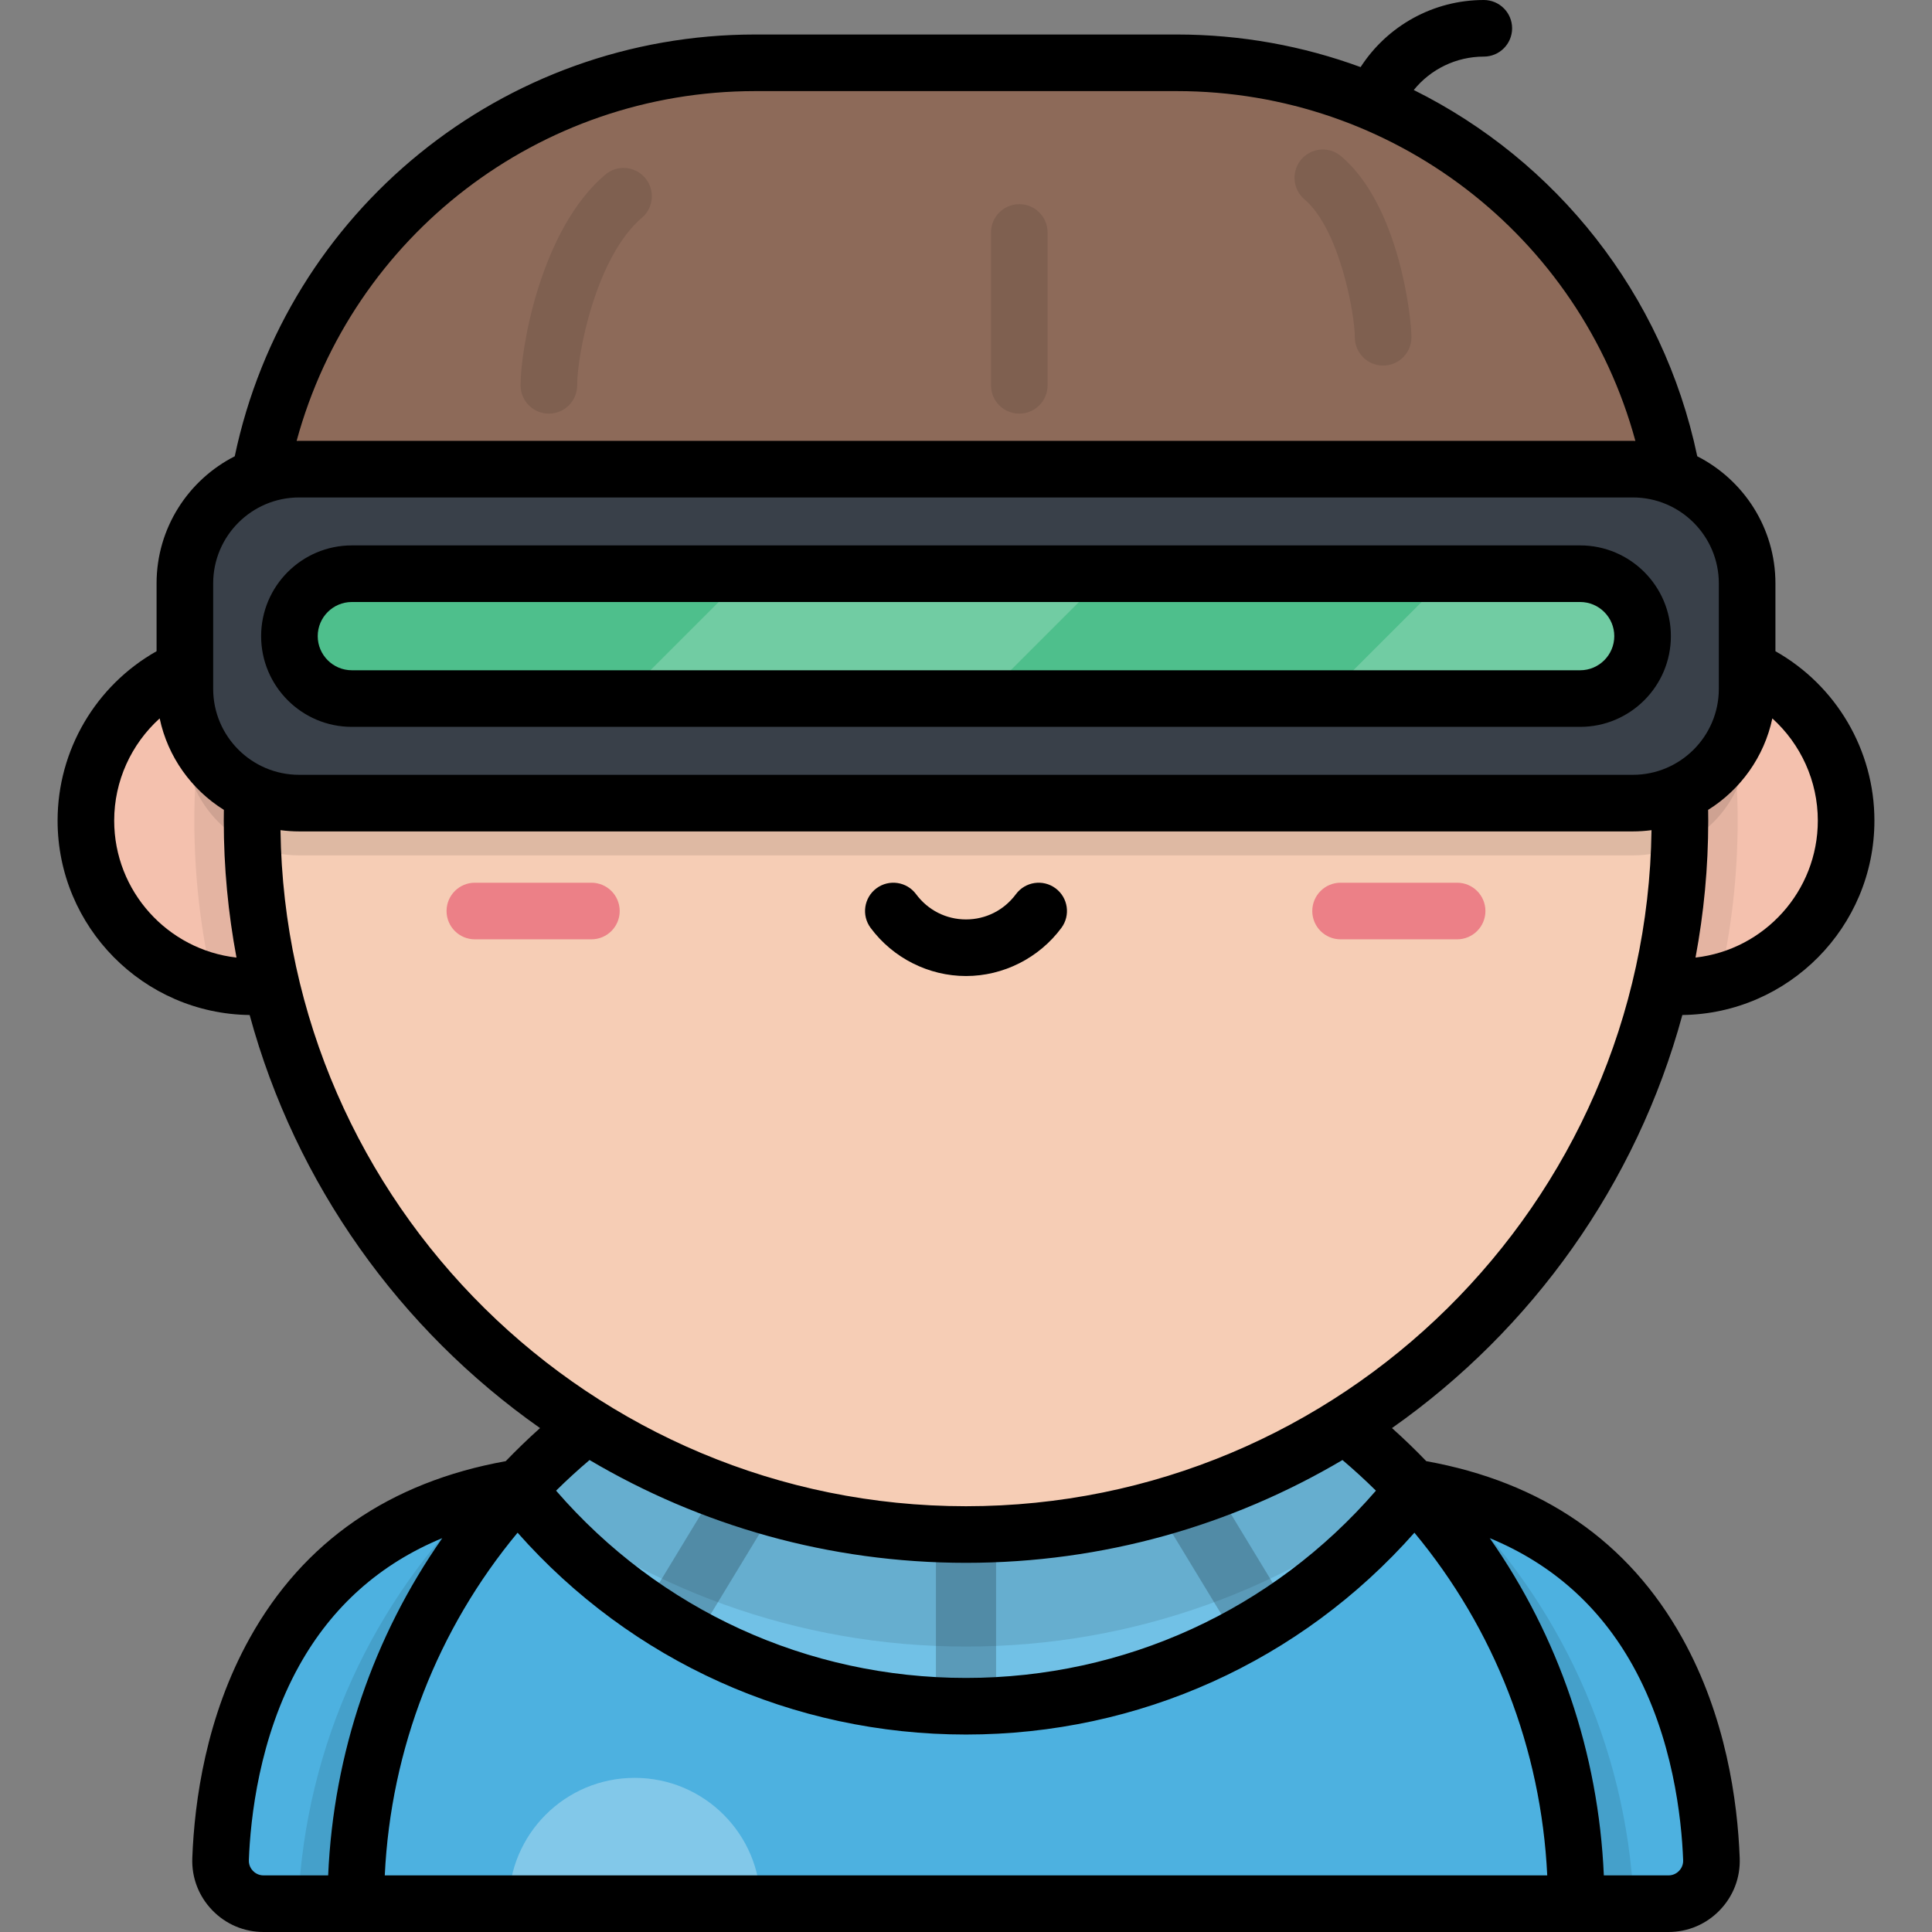 <?xml version="1.0" encoding="iso-8859-1"?>
<!-- Generator: Adobe Illustrator 19.0.0, SVG Export Plug-In . SVG Version: 6.00 Build 0)  -->
<svg version="1.1" id="Layer_1" xmlns="http://www.w3.org/2000/svg" xmlns:xlink="http://www.w3.org/1999/xlink" x="0px" y="0px"
	 viewBox="0 0 511.998 511.998" style="enable-background:new 0 0 511.998 511.998;" xml:space="preserve">
<rect x="0" y="0" width="511.998" height="511.998" fill="#808080" stroke="none"/>
<path style="fill:#4DB1E0;" d="M137.769,394.187c-68.625,10.972-78.334,72.342-79.314,98.5c-0.242,6.457,4.941,11.812,11.403,11.812
	h67.91L137.769,394.187L137.769,394.187z"/>
<path style="opacity:0.1;enable-background:new    ;" d="M127.457,396.332c-28.349,27.747-46.529,65.835-48.436,108.166h58.748
	V394.187C134.166,394.762,130.742,395.49,127.457,396.332z"/>
<path style="fill:#4DB1E0;" d="M374.23,394.187c68.625,10.972,78.334,72.342,79.314,98.5c0.242,6.457-4.941,11.812-11.403,11.812
	h-67.91L374.23,394.187L374.23,394.187z"/>
<path style="opacity:0.1;enable-background:new    ;" d="M384.543,396.332c28.348,27.748,46.529,65.835,48.435,108.166h-58.748
	V394.187C377.834,394.762,381.258,395.49,384.543,396.332z"/>
<path style="fill:#4DB1E0;" d="M417.712,504.498c0-89.311-72.401-161.712-161.712-161.712S94.288,415.187,94.288,504.498H417.712z"
	/>
<path style="opacity:0.2;fill:#FFFFFF;enable-background:new    ;" d="M256,342.786c-46.91,0-89.147,19.982-118.686,51.89
	c27.702,35.019,70.568,57.491,118.686,57.491s90.984-22.473,118.686-57.491C345.148,362.768,302.91,342.786,256,342.786z"/>
<path style="opacity:0.2;enable-background:new    ;" d="M219.18,361.583c-3.764-2.286-8.67-1.085-10.955,2.68l-37.413,61.645
	c4.382,2.993,8.935,5.753,13.631,8.28l37.416-61.651C224.145,368.773,222.945,363.868,219.18,361.583z M256,374.64
	c-4.404,0-7.975,3.57-7.975,7.975v69.334c2.642,0.137,5.299,0.218,7.975,0.218c2.676,0,5.333-0.081,7.975-0.218v-69.334
	C263.975,378.21,260.404,374.64,256,374.64z M303.775,364.263c-2.286-3.765-7.19-4.966-10.955-2.68
	c-3.765,2.285-4.965,7.19-2.68,10.955l37.416,61.651c4.697-2.527,9.249-5.288,13.632-8.28L303.775,364.263z"/>
<path style="opacity:0.1;enable-background:new    ;" d="M256,342.786c-46.858,0-89.052,19.937-118.586,51.782
	C169.858,420.7,211.098,436.353,256,436.353s86.143-15.652,118.586-41.785C345.052,362.723,302.858,342.786,256,342.786z"/>
<circle style="fill:#F6CDB5;" cx="66.8" cy="217.468" r="44.04"/>
<circle style="opacity:0.15;fill:#EC8087;enable-background:new    ;" cx="66.8" cy="217.468" r="44.04"/>
<path style="opacity:0.07;enable-background:new    ;" d="M66.8,173.426c-3.599,0-7.093,0.442-10.442,1.256
	C53.18,188.43,51.5,202.751,51.5,217.465s1.68,29.035,4.858,42.783c3.349,0.814,6.843,1.256,10.442,1.256
	c24.322,0,44.039-19.717,44.039-44.039C110.839,193.143,91.122,173.426,66.8,173.426z"/>
<circle style="fill:#F6CDB5;" cx="445.2" cy="217.468" r="44.04"/>
<circle style="opacity:0.15;fill:#EC8087;enable-background:new    ;" cx="445.2" cy="217.468" r="44.04"/>
<path style="opacity:0.07;enable-background:new    ;" d="M445.2,173.426c3.599,0,7.093,0.442,10.441,1.256
	c3.178,13.748,4.858,28.069,4.858,42.783s-1.68,29.035-4.858,42.783c-3.348,0.814-6.842,1.256-10.441,1.256
	c-24.322,0-44.039-19.717-44.039-44.039S420.878,173.426,445.2,173.426z"/>
<circle style="fill:#F6CDB5;" cx="256" cy="217.468" r="189.2"/>
<g>
	<path style="fill:#EC8087;" d="M156.727,248.929h-30.886c-4.142,0-7.5-3.358-7.5-7.5s3.358-7.5,7.5-7.5h30.886
		c4.142,0,7.5,3.358,7.5,7.5S160.869,248.929,156.727,248.929z"/>
	<path style="fill:#EC8087;" d="M386.151,248.929h-30.886c-4.142,0-7.5-3.358-7.5-7.5s3.358-7.5,7.5-7.5h30.886
		c4.142,0,7.5,3.358,7.5,7.5S390.293,248.929,386.151,248.929z"/>
</g>
<path style="fill:#8D6A59;" d="M311.857,16.642H200.143c-73.716,0-133.474,59.758-133.474,133.474l0,0c0,1.061,0.86,1.92,1.92,1.92
	H443.41c1.061,0,1.92-0.86,1.92-1.92l0,0C445.331,76.4,385.572,16.642,311.857,16.642z"/>
<path style="opacity:0.1;enable-background:new    ;" d="M432.734,138.186H79.265c-16.718,0-30.271,13.553-30.271,30.271v27.96
	c0,16.718,13.553,30.271,30.271,30.271h353.47c16.718,0,30.271-13.553,30.271-30.271v-27.96
	C463.006,151.739,449.453,138.186,432.734,138.186z"/>
<path style="fill:#394049;" d="M432.734,124.33H79.265c-16.718,0-30.271,13.553-30.271,30.271v27.96
	c0,16.718,13.553,30.271,30.271,30.271h353.47c16.718,0,30.271-13.553,30.271-30.271v-27.96
	C463.006,137.883,449.453,124.33,432.734,124.33z"/>
<path style="fill:#4EBF8C;" d="M76.7,168.581L76.7,168.581c0-9.138,7.407-16.545,16.545-16.545h325.51
	c9.137,0,16.545,7.407,16.545,16.545l0,0c0,9.137-7.408,16.545-16.545,16.545H93.245C84.108,185.126,76.7,177.719,76.7,168.581z"/>
<g>
	<polygon style="opacity:0.2;fill:#FFFFFF;enable-background:new    ;" points="197.957,152.036 164.868,185.126 260.341,185.126 
		293.431,152.036 	"/>
	<path style="opacity:0.2;fill:#FFFFFF;enable-background:new    ;" d="M418.755,152.036h-34.517l-33.09,33.09h67.607
		c9.137,0,16.545-7.407,16.545-16.545C435.299,159.444,427.892,152.036,418.755,152.036z"/>
	<path style="opacity:0.3;fill:#FFFFFF;enable-background:new    ;" d="M201.542,504.498c0-18.418-14.931-33.349-33.349-33.349
		c-18.419,0-33.35,14.931-33.35,33.349H201.542z"/>
</g>
<g style="opacity:0.1;">
	<path d="M145.453,109.617c-4.142,0-7.5-3.358-7.5-7.5c0-9.819,5.318-41.291,22.44-55.831c3.158-2.681,7.891-2.294,10.571,0.862
		c2.681,3.157,2.296,7.89-0.862,10.571c-12.048,10.231-17.149,35.906-17.149,44.397
		C152.953,106.259,149.595,109.617,145.453,109.617z"/>
	<path d="M366.546,96.881c-4.142,0-7.5-3.358-7.5-7.5c0-6.079-4.014-28.625-13.341-36.545c-3.157-2.681-3.543-7.414-0.862-10.572
		c2.681-3.157,7.414-3.542,10.572-0.862c15.392,13.071,18.631,42.689,18.631,47.979C374.046,93.523,370.689,96.881,366.546,96.881z"
		/>
	<path d="M270.121,109.617c-4.142,0-7.5-3.358-7.5-7.5v-40.51c0-4.142,3.358-7.5,7.5-7.5s7.5,3.358,7.5,7.5v40.51
		C277.621,106.259,274.263,109.617,270.121,109.617z"/>
</g>
<path d="M445.839,268.987c28.124-0.345,50.899-23.318,50.899-51.522c0-18.7-10.151-35.814-26.233-44.886v-17.977
	c0-14.691-8.437-27.441-20.715-33.684c-9.083-43.202-37.467-78.35-75.126-97.066c4.466-5.511,11.23-8.852,18.559-8.852
	c4.142,0,7.5-3.358,7.5-7.5s-3.358-7.5-7.5-7.5c-13.357,0-25.564,6.816-32.649,17.782c-15.244-5.601-31.672-8.638-48.718-8.638
	H200.144c-66.895,0-124.269,46.769-137.935,111.775c-12.278,6.243-20.715,18.993-20.715,33.684v17.977
	c-16.081,9.073-26.233,26.187-26.233,44.886c0,28.204,22.775,51.177,50.899,51.522c12.188,44.859,39.881,83.394,76.953,109.466
	c-3.154,2.821-6.182,5.749-9.093,8.768c-30.782,5.555-53.595,21.312-67.827,46.871c-11.563,20.765-14.666,43.172-15.232,58.313
	c-0.194,5.17,1.678,10.07,5.269,13.798c3.599,3.736,8.439,5.794,13.629,5.794h372.282c5.19,0,10.03-2.058,13.629-5.794
	c3.591-3.728,5.462-8.628,5.269-13.798c-0.566-15.142-3.669-37.549-15.232-58.314c-14.232-25.559-37.045-41.316-67.827-46.871
	c-2.911-3.019-5.939-5.947-9.093-8.768C405.958,352.381,433.652,313.846,445.839,268.987z M469.687,190.384
	c7.531,6.817,12.052,16.591,12.052,27.081c0,18.751-14.2,34.24-32.41,36.299c2.205-11.769,3.371-23.9,3.371-36.299
	c0-0.92-0.01-1.868-0.027-2.844C461.247,209.269,467.53,200.581,469.687,190.384z M200.144,24.142h111.713
	c57.292,0,106.77,38.382,121.536,92.704c-0.22-0.004-0.437-0.017-0.658-0.017H79.265c-0.221,0-0.438,0.013-0.658,0.017
	C93.374,62.524,142.851,24.142,200.144,24.142z M30.261,217.465c0-10.49,4.521-20.264,12.052-27.081
	c2.157,10.198,8.44,18.886,17.014,24.238c-0.017,0.981-0.027,1.933-0.027,2.844c0,12.399,1.166,24.53,3.371,36.299
	C44.461,251.705,30.261,236.216,30.261,217.465z M56.494,182.561v-27.96c0-12.556,10.215-22.771,22.771-22.771h353.47
	c12.556,0,22.771,10.215,22.771,22.771v27.96c0,12.556-10.215,22.771-22.771,22.771H79.265
	C66.709,205.333,56.494,195.117,56.494,182.561z M69.859,496.998c-1.453,0-2.395-0.752-2.826-1.2
	c-0.427-0.443-1.136-1.401-1.083-2.831c0.414-11.053,2.698-32.451,13.348-51.576c8.742-15.698,21.459-26.983,37.909-33.77
	c-18.248,26.054-28.824,56.879-30.239,89.377H69.859z M432.702,441.391c10.65,19.125,12.934,40.523,13.348,51.577
	c0.053,1.43-0.655,2.387-1.083,2.831c-0.432,0.448-1.373,1.2-2.826,1.2h-17.109c-1.415-32.498-11.991-63.322-30.238-89.377
	C411.243,414.408,423.961,425.693,432.702,441.391z M374.834,406.179c21.182,25.507,33.591,57.164,35.199,90.819H101.967
	c1.608-33.655,14.017-65.313,35.199-90.819c30.168,34.102,72.99,53.488,118.834,53.488S344.665,440.281,374.834,406.179z
	 M147.368,395.041c2.835-2.806,5.794-5.513,8.867-8.12c29.269,17.298,63.375,27.243,99.766,27.243s70.497-9.945,99.766-27.243
	c3.073,2.607,6.031,5.313,8.866,8.12C337.26,426.656,298.036,444.667,256,444.667S174.74,426.655,147.368,395.041z M256,399.165
	c-99.342,0-180.305-80.141-181.667-179.165c1.616,0.212,3.26,0.333,4.933,0.333h353.47c1.673,0,3.317-0.121,4.933-0.333
	C436.305,319.024,355.342,399.165,256,399.165z M279.725,235.405c-3.326-2.466-8.023-1.77-10.492,1.556
	c-3.156,4.255-7.98,6.696-13.233,6.696s-10.077-2.441-13.233-6.696c-2.468-3.327-7.165-4.023-10.492-1.556
	c-3.327,2.468-4.023,7.166-1.556,10.492c5.927,7.99,15.377,12.76,25.281,12.76c9.903,0,19.354-4.77,25.281-12.76
	C283.747,242.571,283.052,237.873,279.725,235.405z M418.755,192.626c13.258,0,24.044-10.787,24.044-24.045
	s-10.786-24.044-24.044-24.044H93.245c-13.258,0-24.044,10.786-24.044,24.044c0,13.258,10.786,24.045,24.044,24.045H418.755z
	 M84.2,168.581c0-4.987,4.057-9.044,9.044-9.044h325.511c4.987,0,9.044,4.057,9.044,9.044s-4.057,9.045-9.044,9.045H93.245
	C88.257,177.626,84.2,173.568,84.2,168.581z"/>
<g>
</g>
<g>
</g>
<g>
</g>
<g>
</g>
<g>
</g>
<g>
</g>
<g>
</g>
<g>
</g>
<g>
</g>
<g>
</g>
<g>
</g>
<g>
</g>
<g>
</g>
<g>
</g>
<g>
</g>
</svg>
